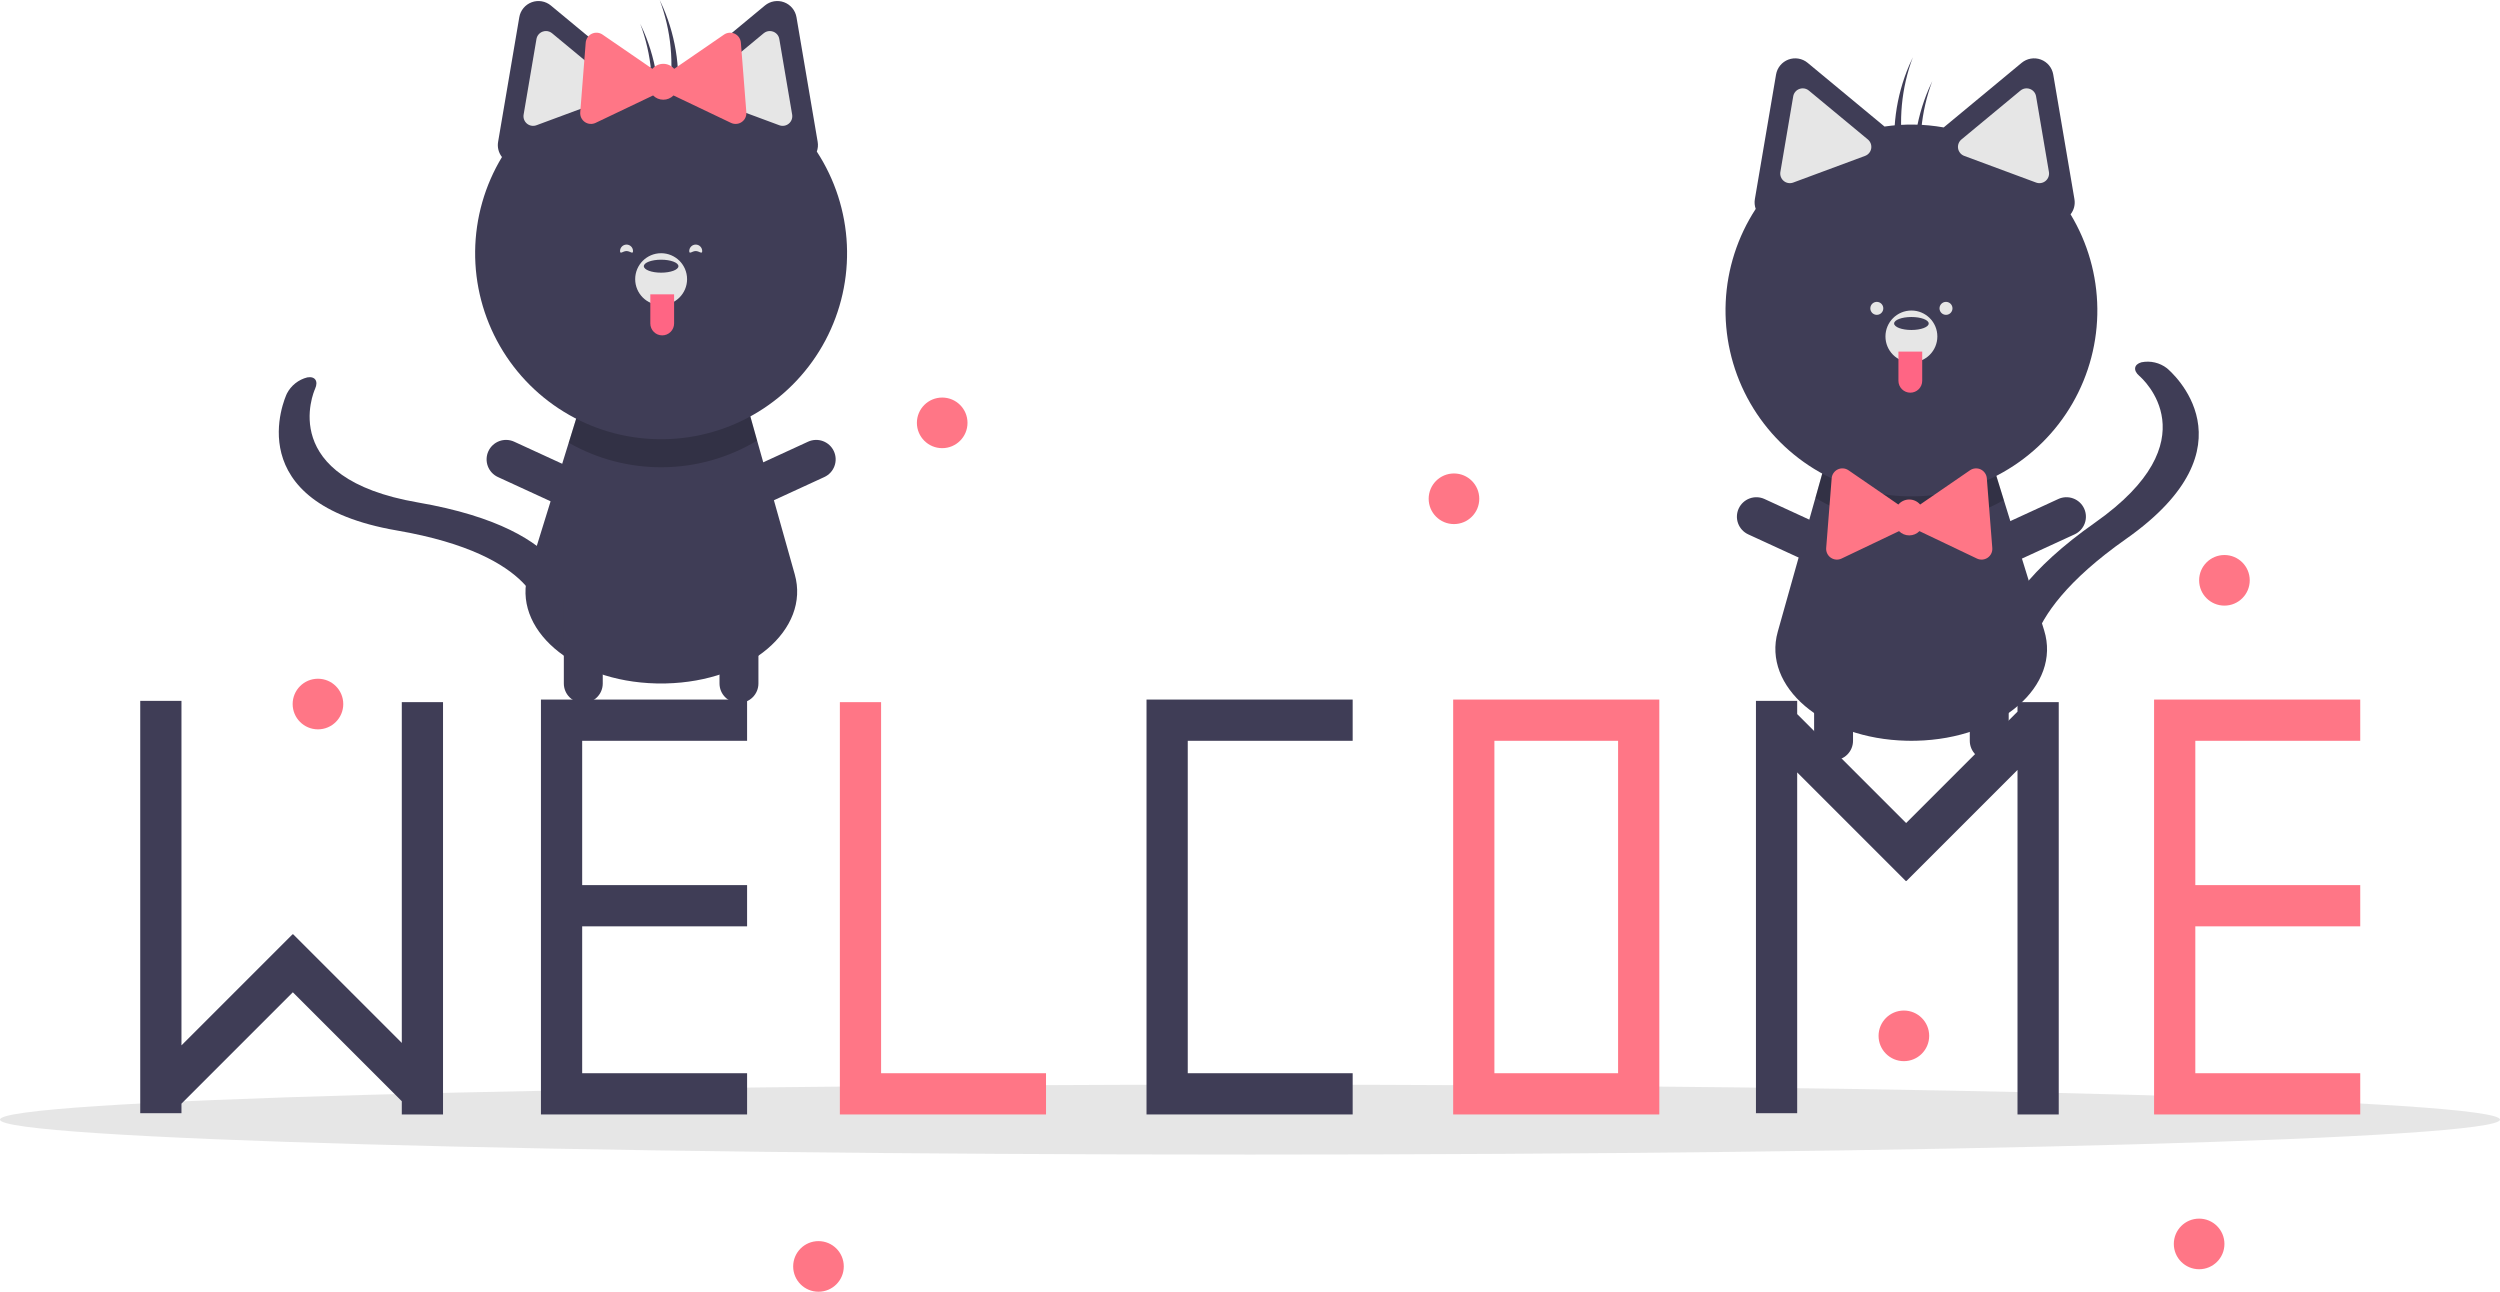 <svg width="300" height="155" viewBox="0 0 300 155" fill="none" xmlns="http://www.w3.org/2000/svg">
<g clip-path="url(#clip0_7_765)">
<path d="M150 138.549C232.843 138.549 300 136.671 300 134.354C300 132.036 232.843 130.158 150 130.158C67.157 130.158 0 132.036 0 134.354C0 136.671 67.157 138.549 150 138.549Z" fill="#E6E6E6"/>
<path d="M229.939 88.889C229.75 88.892 229.561 88.894 229.369 88.894C229.177 88.894 228.987 88.892 228.798 88.889C218.757 88.661 211.479 82.387 213.332 75.805L217.849 59.747L218.99 55.684L239.228 56.029L240.458 60.004L245.299 75.649C247.349 82.268 240.071 88.661 229.939 88.889Z" fill="#3F3D56"/>
<path opacity="0.2" d="M240.458 60.004C237.007 61.976 233.093 62.992 229.118 62.947C225.144 62.902 221.254 61.797 217.849 59.747L218.99 55.684L239.228 56.029L240.458 60.004Z" fill="black"/>
<path d="M239.604 76.338C240.478 73.08 243.351 68.379 251.409 62.712C265.462 52.828 257.079 45.416 256.716 45.106C255.954 44.454 256.066 43.723 256.977 43.473C257.507 43.367 258.053 43.376 258.578 43.498C259.104 43.62 259.598 43.854 260.026 44.182C260.481 44.559 270.979 53.523 255.121 64.676C240.849 74.714 243.883 81.267 243.918 81.33C244.301 82.031 243.687 82.591 242.547 82.584C241.407 82.576 240.172 82.003 239.788 81.302C239.708 81.154 238.789 79.371 239.604 76.338Z" fill="#3F3D56"/>
<path d="M220.028 91.23C219.721 91.23 219.418 91.169 219.135 91.052C218.851 90.935 218.594 90.763 218.377 90.546C218.16 90.329 217.988 90.072 217.871 89.788C217.753 89.505 217.693 89.201 217.693 88.895V78.776C217.693 78.156 217.939 77.562 218.377 77.125C218.815 76.687 219.409 76.441 220.028 76.441C220.647 76.441 221.241 76.687 221.679 77.125C222.117 77.562 222.363 78.156 222.363 78.776V88.895C222.363 89.201 222.303 89.505 222.185 89.788C222.068 90.072 221.896 90.329 221.679 90.546C221.462 90.763 221.205 90.935 220.922 91.052C220.638 91.169 220.335 91.23 220.028 91.23Z" fill="#3F3D56"/>
<path d="M222.076 67.207C221.947 67.486 221.766 67.736 221.541 67.945C221.316 68.153 221.052 68.315 220.764 68.421C220.476 68.528 220.171 68.576 219.864 68.564C219.558 68.553 219.257 68.481 218.978 68.352L209.786 64.123C209.224 63.864 208.788 63.392 208.573 62.811C208.359 62.231 208.384 61.589 208.642 61.027C208.901 60.465 209.372 60.028 209.953 59.813C210.533 59.598 211.175 59.622 211.738 59.88L220.93 64.11C221.209 64.238 221.459 64.42 221.668 64.645C221.876 64.87 222.038 65.134 222.144 65.421C222.251 65.709 222.299 66.015 222.288 66.321C222.276 66.627 222.204 66.928 222.076 67.207Z" fill="#3F3D56"/>
<path d="M236.662 67.207C236.79 67.486 236.972 67.736 237.197 67.945C237.422 68.153 237.686 68.315 237.973 68.421C238.261 68.528 238.566 68.576 238.873 68.564C239.179 68.553 239.48 68.481 239.759 68.352L248.952 64.123C249.514 63.864 249.951 63.392 250.166 62.812C250.381 62.231 250.356 61.588 250.097 61.026C249.838 60.463 249.366 60.026 248.785 59.812C248.205 59.597 247.562 59.621 247 59.88L237.807 64.11C237.528 64.238 237.278 64.42 237.069 64.645C236.861 64.87 236.699 65.133 236.593 65.421C236.486 65.709 236.438 66.014 236.45 66.321C236.461 66.627 236.533 66.928 236.662 67.207Z" fill="#3F3D56"/>
<path d="M238.709 91.23C239.016 91.23 239.319 91.169 239.603 91.052C239.886 90.935 240.143 90.763 240.36 90.546C240.577 90.329 240.749 90.072 240.866 89.788C240.984 89.505 241.044 89.201 241.044 88.895V78.776C241.044 78.156 240.798 77.562 240.36 77.125C239.922 76.687 239.328 76.441 238.709 76.441C238.09 76.441 237.496 76.687 237.058 77.125C236.62 77.562 236.374 78.156 236.374 78.776V88.895C236.374 89.201 236.434 89.505 236.552 89.788C236.669 90.072 236.841 90.329 237.058 90.546C237.275 90.763 237.532 90.935 237.815 91.052C238.099 91.169 238.402 91.23 238.709 91.23Z" fill="#3F3D56"/>
<path d="M248.468 25.72C248.67 25.466 248.815 25.172 248.895 24.858C248.975 24.543 248.987 24.215 248.931 23.895L247.66 16.419L246.389 8.943C246.321 8.539 246.147 8.16 245.886 7.845C245.625 7.53 245.285 7.289 244.901 7.146C244.517 7.004 244.103 6.965 243.699 7.034C243.295 7.102 242.917 7.276 242.601 7.537L236.762 12.376L233.244 15.291C230.898 14.874 228.5 14.838 226.142 15.184L222.753 12.376L216.914 7.537C216.599 7.276 216.22 7.102 215.817 7.034C215.413 6.965 214.998 7.004 214.614 7.146C214.231 7.289 213.891 7.53 213.63 7.845C213.368 8.16 213.195 8.539 213.126 8.943L211.855 16.419L210.584 23.895C210.516 24.288 210.552 24.692 210.686 25.068C208.508 28.407 207.264 32.268 207.085 36.25C206.905 40.233 207.795 44.191 209.664 47.712C211.532 51.234 214.31 54.19 217.708 56.275C221.106 58.359 225.001 59.494 228.987 59.563C232.972 59.632 236.904 58.632 240.372 56.666C243.84 54.701 246.719 51.842 248.707 48.387C250.696 44.932 251.723 41.007 251.681 37.021C251.639 33.035 250.529 29.133 248.468 25.72Z" fill="#3F3D56"/>
<path d="M216.329 10.601C216.191 10.601 216.053 10.626 215.923 10.675C215.733 10.744 215.564 10.863 215.434 11.02C215.305 11.176 215.219 11.364 215.186 11.564L213.645 20.631C213.611 20.831 213.631 21.036 213.701 21.226C213.772 21.416 213.891 21.584 214.047 21.713C214.203 21.843 214.39 21.929 214.59 21.963C214.79 21.997 214.995 21.977 215.186 21.907L223.808 18.708C223.998 18.638 224.166 18.518 224.295 18.362C224.425 18.206 224.511 18.019 224.545 17.819C224.579 17.619 224.559 17.414 224.489 17.224C224.418 17.034 224.299 16.866 224.143 16.736L217.062 10.868C216.856 10.696 216.597 10.602 216.329 10.601Z" fill="#E6E6E6"/>
<path d="M243.187 10.601C242.919 10.602 242.659 10.696 242.454 10.868L235.372 16.736C235.216 16.866 235.097 17.034 235.027 17.224C234.956 17.414 234.937 17.619 234.971 17.819C235.005 18.019 235.091 18.206 235.22 18.362C235.35 18.518 235.518 18.638 235.708 18.708L244.33 21.907C244.52 21.977 244.725 21.997 244.925 21.963C245.125 21.929 245.313 21.843 245.469 21.713C245.625 21.584 245.744 21.416 245.815 21.226C245.885 21.036 245.904 20.831 245.87 20.631L244.329 11.564C244.296 11.364 244.211 11.176 244.081 11.02C243.952 10.863 243.783 10.744 243.592 10.675C243.462 10.626 243.325 10.601 243.187 10.601Z" fill="#E6E6E6"/>
<path d="M229.369 43.489C231.088 43.489 232.482 42.096 232.482 40.376C232.482 38.656 231.088 37.263 229.369 37.263C227.649 37.263 226.255 38.656 226.255 40.376C226.255 42.096 227.649 43.489 229.369 43.489Z" fill="#E6E6E6"/>
<path d="M229.369 39.598C230.515 39.598 231.444 39.249 231.444 38.819C231.444 38.389 230.515 38.041 229.369 38.041C228.222 38.041 227.293 38.389 227.293 38.819C227.293 39.249 228.222 39.598 229.369 39.598Z" fill="#3F3D56"/>
<path d="M227.812 42.192H230.666V45.695C230.666 45.882 230.629 46.068 230.557 46.241C230.486 46.414 230.38 46.571 230.248 46.704C230.115 46.836 229.958 46.941 229.785 47.013C229.612 47.085 229.426 47.122 229.239 47.122C228.86 47.122 228.497 46.971 228.23 46.704C227.962 46.436 227.812 46.073 227.812 45.695L227.812 42.192Z" fill="#FF6584"/>
<path d="M229.542 6.877C229.392 7.187 229.247 7.501 229.11 7.821C227.5 11.576 226.957 15.703 227.541 19.747C227.833 19.323 228.14 18.881 228.452 18.435C227.784 14.554 228.16 10.565 229.542 6.877Z" fill="#3F3D56"/>
<path d="M231.877 9.731C231.727 10.041 231.582 10.355 231.445 10.675C229.835 14.43 229.292 18.557 229.876 22.601C230.168 22.177 230.475 21.735 230.787 21.289C230.119 17.408 230.495 13.419 231.877 9.731Z" fill="#3F3D56"/>
<path d="M239.076 65.761L238.747 61.578L238.418 57.394C238.401 57.168 238.324 56.951 238.195 56.764C238.067 56.578 237.892 56.428 237.687 56.33C237.483 56.233 237.256 56.191 237.03 56.209C236.805 56.226 236.587 56.303 236.401 56.432L232.942 58.808L230.417 60.544C230.255 60.355 230.055 60.203 229.829 60.099C229.603 59.995 229.358 59.941 229.109 59.941C228.861 59.941 228.615 59.995 228.389 60.099C228.164 60.203 227.963 60.355 227.802 60.544L225.276 58.808L221.818 56.432C221.631 56.303 221.414 56.226 221.188 56.209C220.962 56.191 220.735 56.233 220.531 56.33C220.326 56.428 220.151 56.578 220.023 56.764C219.895 56.951 219.818 57.168 219.8 57.394L219.471 61.578L219.142 65.761C219.124 65.987 219.166 66.214 219.264 66.418C219.361 66.623 219.511 66.798 219.698 66.926C219.884 67.054 220.102 67.131 220.328 67.149C220.553 67.167 220.78 67.125 220.985 67.027L224.772 65.22L227.884 63.736C228.044 63.898 228.235 64.027 228.445 64.115C228.655 64.203 228.881 64.248 229.109 64.248C229.337 64.248 229.563 64.203 229.773 64.115C229.983 64.027 230.174 63.898 230.334 63.736L233.446 65.22L237.234 67.027C237.438 67.125 237.665 67.167 237.891 67.149C238.117 67.131 238.334 67.054 238.521 66.926C238.707 66.798 238.857 66.623 238.954 66.418C239.052 66.214 239.094 65.987 239.076 65.761Z" fill="#FF7686"/>
<path d="M225.217 37.782C225.647 37.782 225.996 37.433 225.996 37.003C225.996 36.573 225.647 36.225 225.217 36.225C224.787 36.225 224.439 36.573 224.439 37.003C224.439 37.433 224.787 37.782 225.217 37.782Z" fill="#E6E6E6"/>
<path d="M233.52 37.782C233.95 37.782 234.298 37.433 234.298 37.003C234.298 36.573 233.95 36.225 233.52 36.225C233.09 36.225 232.742 36.573 232.742 37.003C232.742 37.433 233.09 37.782 233.52 37.782Z" fill="#E6E6E6"/>
<path d="M78.764 82.013C78.954 82.015 79.143 82.018 79.335 82.018C79.527 82.018 79.717 82.015 79.906 82.013C89.947 81.784 97.225 75.511 95.372 68.928L90.855 52.87L89.714 48.807L69.476 49.152L68.246 53.127L63.405 68.773C61.355 75.391 68.633 81.784 78.764 82.013Z" fill="#3F3D56"/>
<path opacity="0.2" d="M68.246 53.127C71.697 55.1 75.611 56.116 79.586 56.071C83.56 56.026 87.45 54.921 90.855 52.87L89.714 48.807L69.476 49.152L68.246 53.127Z" fill="black"/>
<path d="M66.642 67.558C64.458 64.987 59.85 61.968 50.142 60.294C33.21 57.374 37.616 47.088 37.812 46.652C38.222 45.737 37.807 45.124 36.876 45.288C36.353 45.419 35.863 45.66 35.44 45.996C35.017 46.331 34.671 46.753 34.425 47.234C34.175 47.769 28.523 60.363 47.627 63.657C64.822 66.623 64.883 73.844 64.879 73.916C64.833 74.713 65.627 74.957 66.654 74.463C67.682 73.968 68.552 72.921 68.6 72.124C68.609 71.956 68.676 69.951 66.642 67.558Z" fill="#3F3D56"/>
<path d="M88.676 84.353C88.983 84.353 89.286 84.293 89.569 84.175C89.853 84.058 90.11 83.886 90.327 83.669C90.544 83.452 90.716 83.195 90.833 82.912C90.951 82.628 91.011 82.325 91.011 82.018V71.899C91.01 71.28 90.764 70.687 90.326 70.25C89.888 69.812 89.295 69.567 88.676 69.567C88.057 69.567 87.463 69.812 87.026 70.25C86.588 70.687 86.341 71.28 86.341 71.899V82.018C86.341 82.325 86.401 82.628 86.518 82.912C86.636 83.195 86.808 83.452 87.025 83.669C87.242 83.886 87.499 84.058 87.782 84.175C88.066 84.293 88.369 84.353 88.676 84.353Z" fill="#3F3D56"/>
<path d="M86.628 60.33C86.757 60.609 86.938 60.86 87.163 61.068C87.388 61.276 87.652 61.438 87.94 61.545C88.228 61.651 88.533 61.7 88.84 61.688C89.146 61.676 89.447 61.604 89.726 61.476L98.918 57.246C99.197 57.118 99.448 56.937 99.657 56.712C99.865 56.487 100.028 56.223 100.134 55.935C100.241 55.647 100.29 55.341 100.278 55.035C100.266 54.728 100.194 54.427 100.066 54.148C99.938 53.869 99.756 53.618 99.531 53.41C99.305 53.202 99.041 53.04 98.753 52.933C98.465 52.827 98.159 52.779 97.853 52.791C97.546 52.803 97.245 52.875 96.966 53.004L87.774 57.233C87.495 57.361 87.245 57.543 87.036 57.768C86.828 57.993 86.666 58.257 86.56 58.544C86.453 58.832 86.404 59.138 86.416 59.444C86.428 59.751 86.5 60.052 86.628 60.33Z" fill="#3F3D56"/>
<path d="M72.042 60.33C71.914 60.609 71.732 60.86 71.507 61.068C71.282 61.276 71.018 61.438 70.731 61.545C70.443 61.651 70.137 61.7 69.831 61.688C69.525 61.676 69.223 61.604 68.945 61.476L59.752 57.246C59.473 57.118 59.222 56.937 59.014 56.712C58.805 56.487 58.643 56.223 58.536 55.935C58.43 55.647 58.381 55.341 58.393 55.035C58.404 54.728 58.476 54.427 58.605 54.148C58.733 53.869 58.915 53.618 59.14 53.41C59.365 53.202 59.629 53.04 59.917 52.933C60.205 52.827 60.511 52.779 60.818 52.791C61.124 52.803 61.426 52.875 61.704 53.004L70.897 57.233C71.175 57.361 71.426 57.543 71.634 57.768C71.843 57.993 72.005 58.257 72.111 58.544C72.217 58.832 72.266 59.138 72.254 59.444C72.243 59.751 72.17 60.052 72.042 60.33Z" fill="#3F3D56"/>
<path d="M69.995 84.353C69.688 84.353 69.385 84.293 69.101 84.175C68.818 84.058 68.561 83.886 68.344 83.669C68.127 83.452 67.955 83.195 67.838 82.912C67.72 82.628 67.66 82.325 67.66 82.018V71.899C67.66 71.28 67.907 70.687 68.345 70.25C68.783 69.812 69.376 69.567 69.995 69.567C70.614 69.567 71.207 69.812 71.645 70.25C72.083 70.687 72.329 71.28 72.33 71.899V82.018C72.33 82.325 72.27 82.628 72.152 82.912C72.035 83.195 71.863 83.452 71.646 83.669C71.429 83.886 71.172 84.058 70.888 84.175C70.605 84.293 70.302 84.353 69.995 84.353Z" fill="#3F3D56"/>
<path d="M98.018 18.191C98.152 17.816 98.188 17.412 98.12 17.019L96.849 9.542L95.578 2.066C95.509 1.662 95.335 1.284 95.074 0.969C94.813 0.653 94.473 0.412 94.09 0.27C93.706 0.128 93.291 0.089 92.887 0.157C92.484 0.226 92.105 0.4 91.79 0.661L85.951 5.5L82.562 8.308C80.204 7.962 77.806 7.998 75.46 8.415L71.942 5.5L66.103 0.661C65.787 0.4 65.409 0.226 65.005 0.157C64.601 0.089 64.187 0.127 63.803 0.27C63.419 0.412 63.079 0.653 62.818 0.969C62.557 1.284 62.383 1.662 62.315 2.066L61.044 9.542L59.773 17.019C59.717 17.338 59.729 17.666 59.809 17.981C59.889 18.296 60.034 18.59 60.236 18.844C58.172 22.257 57.06 26.16 57.017 30.149C56.974 34.137 58 38.064 59.989 41.521C61.978 44.978 64.857 47.839 68.327 49.806C71.796 51.773 75.73 52.774 79.718 52.705C83.706 52.636 87.602 51.5 91.002 49.414C94.402 47.329 97.18 44.37 99.049 40.846C100.917 37.322 101.807 33.362 101.626 29.378C101.444 25.394 100.199 21.531 98.018 18.191Z" fill="#3F3D56"/>
<path d="M91.642 3.992L84.561 9.86C84.405 9.989 84.285 10.157 84.215 10.347C84.144 10.537 84.125 10.743 84.159 10.943C84.193 11.142 84.279 11.33 84.409 11.486C84.538 11.642 84.706 11.761 84.896 11.832L93.519 15.03C93.709 15.101 93.914 15.12 94.114 15.086C94.314 15.052 94.501 14.966 94.657 14.837C94.813 14.707 94.932 14.539 95.003 14.349C95.073 14.159 95.093 13.954 95.059 13.754L93.518 4.687C93.485 4.487 93.399 4.299 93.27 4.143C93.14 3.987 92.971 3.868 92.781 3.798C92.651 3.75 92.513 3.725 92.375 3.725C92.107 3.725 91.848 3.82 91.642 3.992Z" fill="#E6E6E6"/>
<path d="M65.112 3.798C64.921 3.868 64.752 3.987 64.623 4.143C64.493 4.299 64.408 4.487 64.375 4.687L62.834 13.754C62.8 13.954 62.819 14.159 62.889 14.349C62.96 14.539 63.079 14.707 63.235 14.837C63.391 14.966 63.579 15.052 63.779 15.086C63.978 15.12 64.184 15.101 64.374 15.03L72.996 11.832C73.186 11.761 73.354 11.642 73.484 11.486C73.613 11.33 73.699 11.142 73.733 10.943C73.767 10.743 73.748 10.537 73.677 10.347C73.607 10.157 73.487 9.989 73.332 9.86L66.25 3.992C66.045 3.82 65.785 3.725 65.517 3.725C65.379 3.725 65.242 3.75 65.112 3.798Z" fill="#E6E6E6"/>
<path d="M79.335 36.613C81.055 36.613 82.449 35.219 82.449 33.499C82.449 31.78 81.055 30.386 79.335 30.386C77.616 30.386 76.222 31.78 76.222 33.499C76.222 35.219 77.616 36.613 79.335 36.613Z" fill="#E6E6E6"/>
<path d="M79.335 32.721C80.482 32.721 81.411 32.372 81.411 31.943C81.411 31.513 80.482 31.164 79.335 31.164C78.189 31.164 77.26 31.513 77.26 31.943C77.26 32.372 78.189 32.721 79.335 32.721Z" fill="#3F3D56"/>
<path d="M79.465 40.245C79.278 40.245 79.092 40.208 78.919 40.137C78.746 40.065 78.588 39.96 78.456 39.827C78.323 39.695 78.218 39.537 78.147 39.364C78.075 39.191 78.038 39.006 78.038 38.818V35.316H80.892V38.818C80.892 39.006 80.855 39.191 80.784 39.364C80.712 39.537 80.607 39.695 80.474 39.827C80.342 39.96 80.184 40.065 80.011 40.137C79.838 40.208 79.653 40.245 79.465 40.245Z" fill="#FF6584"/>
<path d="M79.162 0C79.312 0.31 79.457 0.624 79.594 0.944C81.204 4.699 81.747 8.826 81.163 12.87C80.871 12.446 80.564 12.005 80.252 11.558C80.92 7.677 80.544 3.688 79.162 0Z" fill="#3F3D56"/>
<path d="M76.827 2.854C76.977 3.164 77.122 3.478 77.259 3.798C78.869 7.553 79.412 11.68 78.828 15.724C78.536 15.3 78.229 14.859 77.916 14.412C78.585 10.531 78.209 6.542 76.827 2.854Z" fill="#3F3D56"/>
<path d="M69.628 13.479L69.957 9.296L70.285 5.112C70.303 4.887 70.38 4.669 70.508 4.483C70.637 4.296 70.812 4.146 71.017 4.049C71.221 3.951 71.448 3.909 71.674 3.927C71.899 3.945 72.117 4.021 72.303 4.15L75.762 6.526L78.287 8.262C78.449 8.073 78.649 7.921 78.875 7.817C79.101 7.713 79.346 7.659 79.595 7.659C79.843 7.659 80.089 7.713 80.315 7.817C80.54 7.921 80.741 8.073 80.902 8.262L83.428 6.526L86.886 4.15C87.073 4.021 87.29 3.945 87.516 3.927C87.742 3.909 87.969 3.951 88.173 4.049C88.377 4.146 88.553 4.296 88.681 4.483C88.809 4.669 88.886 4.887 88.904 5.112L89.233 9.296L89.562 13.479C89.58 13.705 89.538 13.932 89.44 14.136C89.343 14.341 89.193 14.516 89.006 14.644C88.82 14.773 88.602 14.85 88.376 14.867C88.15 14.885 87.924 14.843 87.719 14.746L83.932 12.939L80.82 11.454C80.66 11.616 80.469 11.745 80.259 11.833C80.048 11.921 79.823 11.966 79.595 11.966C79.367 11.966 79.141 11.921 78.931 11.833C78.721 11.745 78.53 11.616 78.37 11.454L75.258 12.939L71.47 14.746C71.266 14.843 71.039 14.885 70.813 14.867C70.587 14.85 70.37 14.773 70.183 14.644C69.997 14.516 69.847 14.341 69.749 14.136C69.652 13.932 69.61 13.705 69.628 13.479Z" fill="#FF7686"/>
<path d="M82.708 30.126C82.708 30.556 83.057 30.126 83.487 30.126C83.916 30.126 84.265 30.556 84.265 30.126C84.265 29.92 84.182 29.723 84.036 29.577C83.891 29.431 83.693 29.35 83.487 29.35C83.281 29.35 83.083 29.431 82.937 29.577C82.791 29.723 82.709 29.92 82.708 30.126Z" fill="#E6E6E6"/>
<path d="M75.962 30.126C75.962 30.556 75.614 30.126 75.184 30.126C74.754 30.126 74.406 30.556 74.406 30.126C74.406 29.92 74.488 29.723 74.634 29.577C74.78 29.431 74.978 29.35 75.184 29.35C75.39 29.35 75.588 29.431 75.734 29.577C75.88 29.723 75.962 29.92 75.962 30.126Z" fill="#E6E6E6"/>
<path d="M162.32 88.896V83.948H137.582V84.258V88.896V128.787V133.734H142.53H162.32V128.787H142.53V88.896H162.32Z" fill="#3F3D56"/>
<path d="M174.38 83.948V133.734H199.118V83.948H174.38ZM194.171 128.787H179.328V88.896H194.171V128.787Z" fill="#FF7686"/>
<path d="M105.731 128.787V84.258H100.784V128.787V133.734H105.731H125.522V128.787H105.731Z" fill="#FF7686"/>
<path d="M89.651 88.896V83.948H64.913V84.258V88.896V106.213V111.161V128.787V133.734H69.861H89.651V128.787H69.861V111.161H89.651V106.213H69.861V88.896H89.651Z" fill="#3F3D56"/>
<path d="M283.229 88.896V83.948H258.49V84.258V88.896V106.213V111.161V128.787V133.734H263.438H283.229V128.787H263.438V111.161H283.229V106.213H263.438V88.896H283.229Z" fill="#FF7686"/>
<path d="M48.215 84.258V125.149L35.169 112.104L35.14 112.134L35.112 112.106L21.776 125.443V84.103H16.828V133.58H21.776V132.44L35.142 119.073L48.215 132.146V133.734H53.163V84.258H48.215Z" fill="#3F3D56"/>
<path d="M242.101 84.258V85.397L228.735 98.764L215.662 85.691V84.103H210.714V133.58H215.662V92.688L228.707 105.733L228.737 105.703L228.765 105.731L242.101 92.394V133.734H247.049V84.258H242.101Z" fill="#3F3D56"/>
<path d="M113.064 53.779C114.741 53.779 116.101 52.42 116.101 50.742C116.101 49.065 114.741 47.706 113.064 47.706C111.387 47.706 110.027 49.065 110.027 50.742C110.027 52.42 111.387 53.779 113.064 53.779Z" fill="#FF7686"/>
<path d="M38.155 87.522C39.832 87.522 41.192 86.163 41.192 84.485C41.192 82.808 39.832 81.448 38.155 81.448C36.478 81.448 35.118 82.808 35.118 84.485C35.118 86.163 36.478 87.522 38.155 87.522Z" fill="#FF7686"/>
<path d="M98.217 155.008C99.895 155.008 101.254 153.648 101.254 151.971C101.254 150.294 99.895 148.934 98.217 148.934C96.54 148.934 95.18 150.294 95.18 151.971C95.18 153.648 96.54 155.008 98.217 155.008Z" fill="#FF7686"/>
<path d="M174.476 62.89C176.154 62.89 177.513 61.53 177.513 59.853C177.513 58.176 176.154 56.816 174.476 56.816C172.799 56.816 171.44 58.176 171.44 59.853C171.44 61.53 172.799 62.89 174.476 62.89Z" fill="#FF7686"/>
<path d="M263.895 152.309C265.572 152.309 266.932 150.949 266.932 149.272C266.932 147.595 265.572 146.235 263.895 146.235C262.218 146.235 260.858 147.595 260.858 149.272C260.858 150.949 262.218 152.309 263.895 152.309Z" fill="#FF7686"/>
<path d="M266.932 72.675C268.609 72.675 269.969 71.316 269.969 69.638C269.969 67.961 268.609 66.602 266.932 66.602C265.255 66.602 263.895 67.961 263.895 69.638C263.895 71.316 265.255 72.675 266.932 72.675Z" fill="#FF7686"/>
<path d="M228.465 127.339C230.142 127.339 231.502 125.979 231.502 124.302C231.502 122.625 230.142 121.265 228.465 121.265C226.788 121.265 225.428 122.625 225.428 124.302C225.428 125.979 226.788 127.339 228.465 127.339Z" fill="#FF7686"/>
</g>
<defs>
<clipPath id="clip0_7_765">
<rect width="300" height="155.008" fill="white"/>
</clipPath>
</defs>
</svg>
